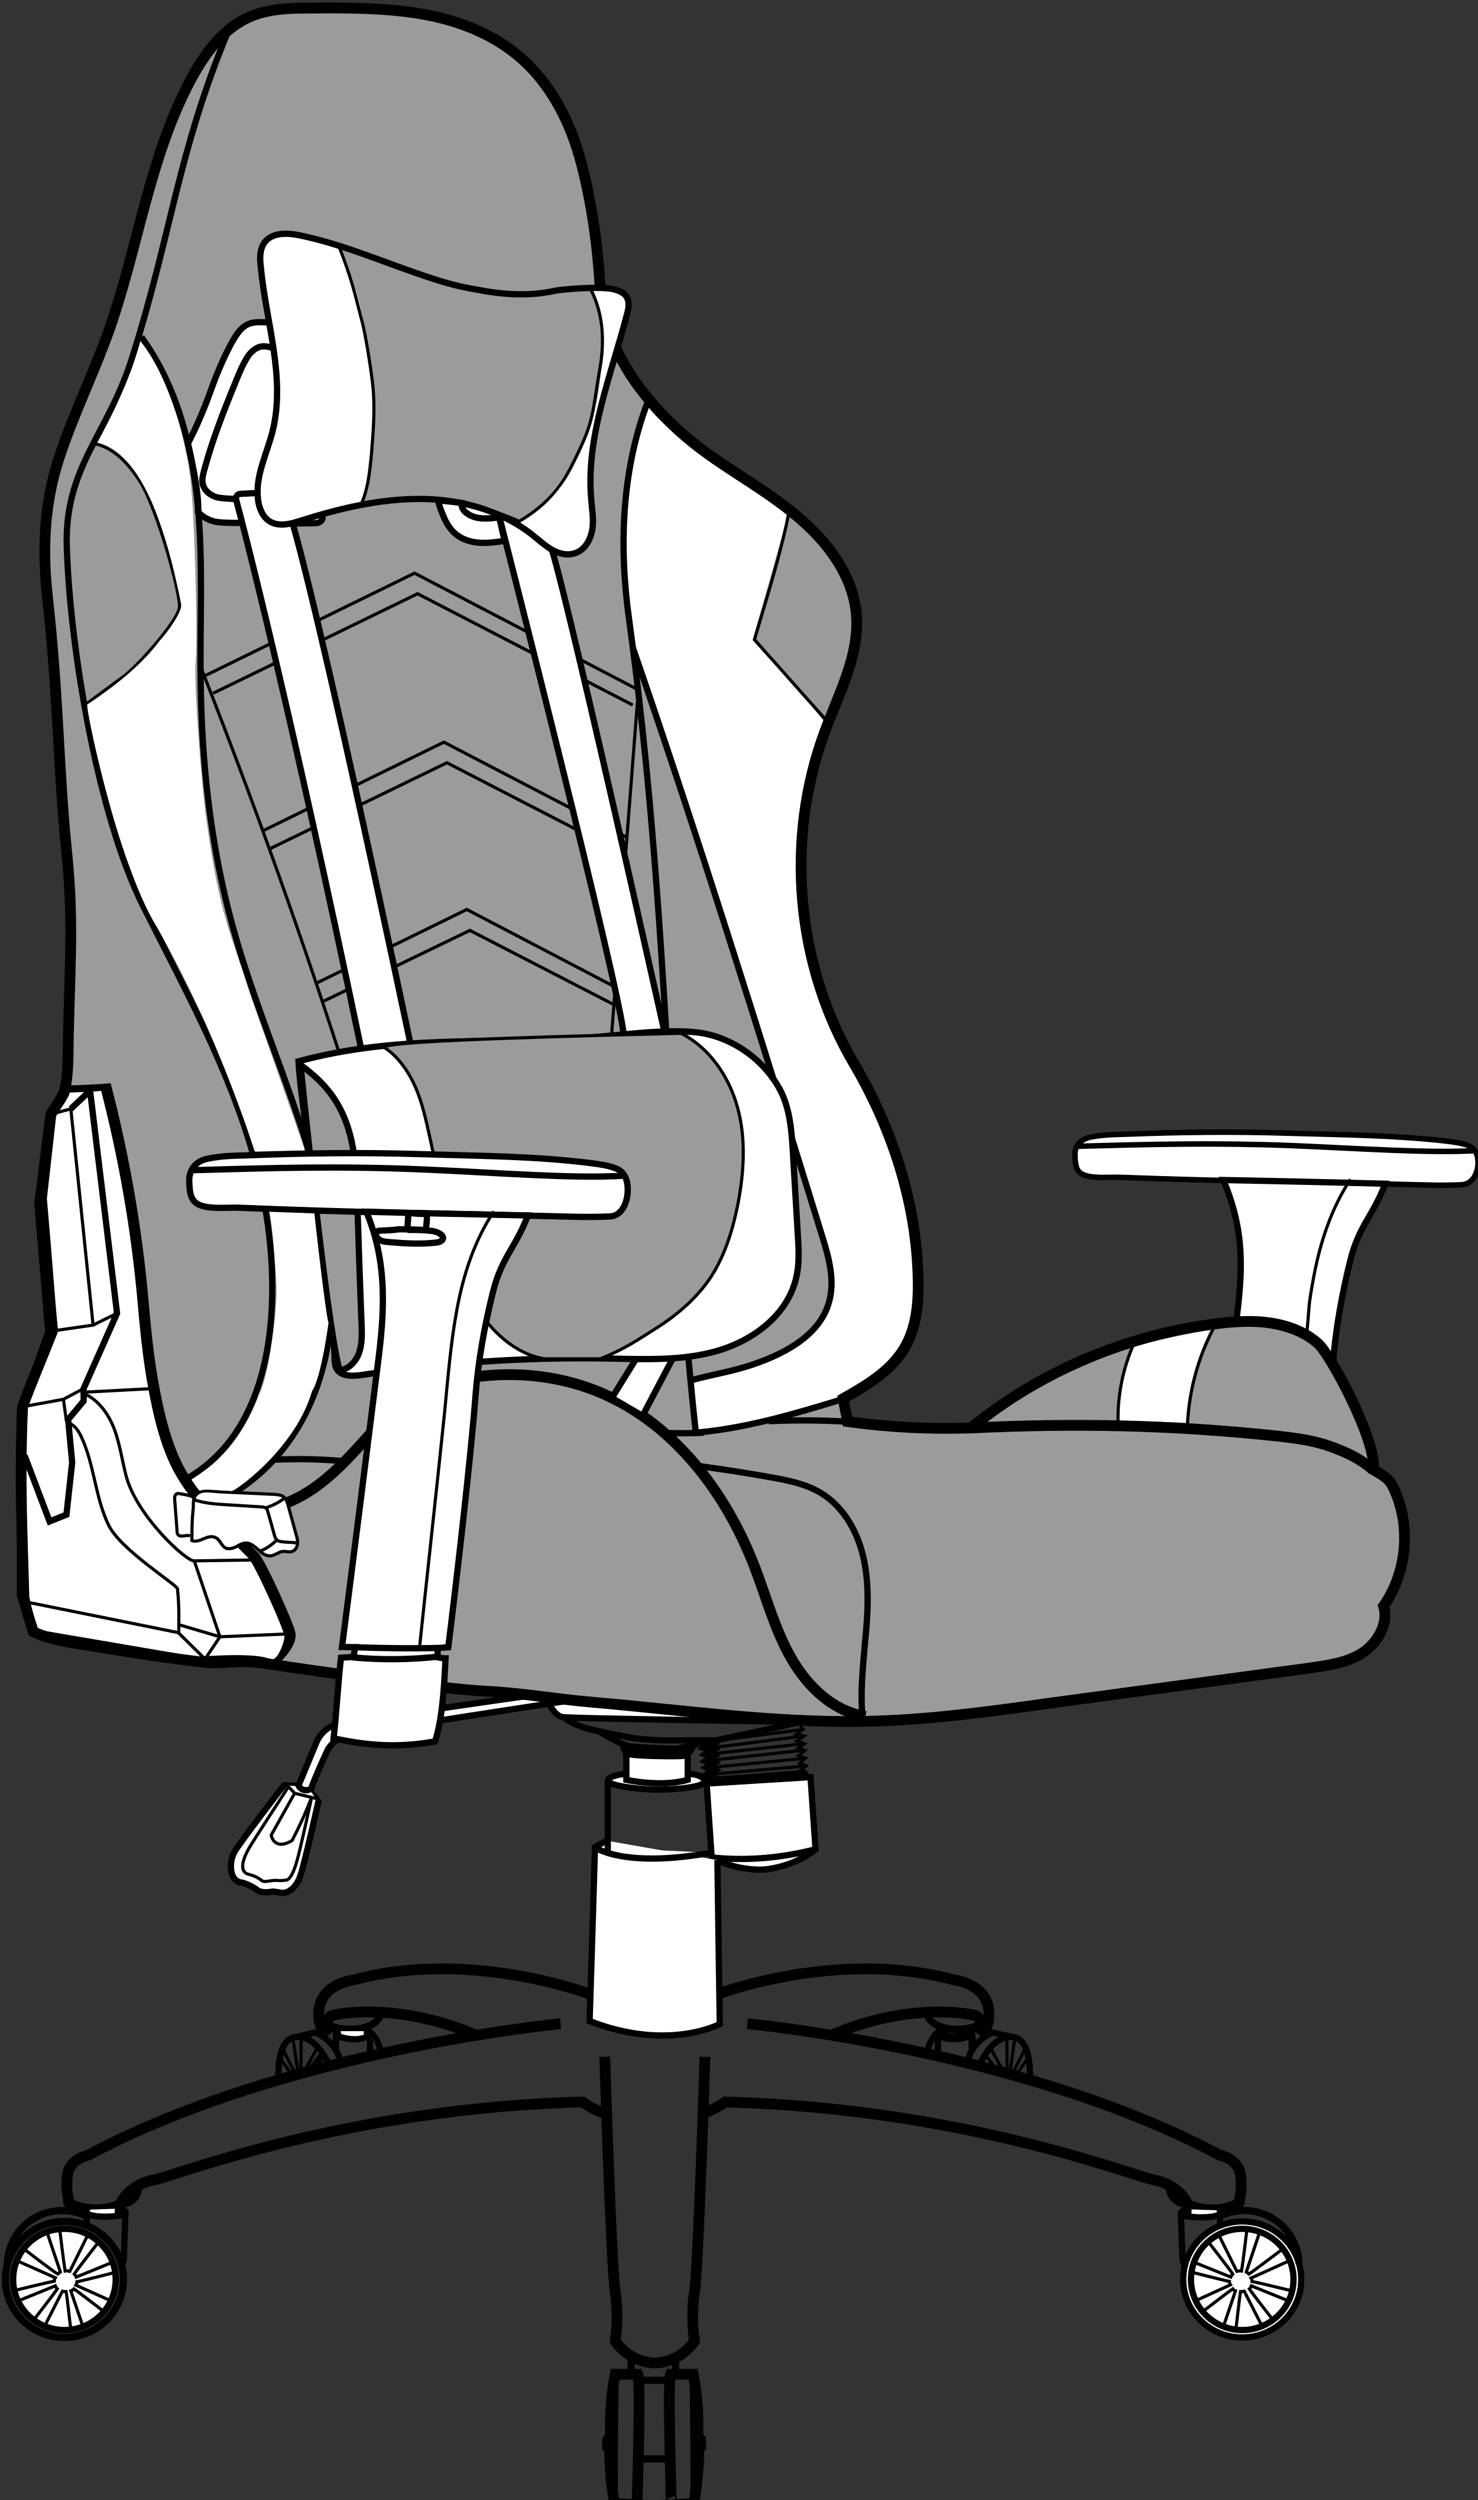 <?xml version="1.0" encoding="UTF-8"?>
<!-- Generator: Adobe Illustrator 23.0.1, SVG Export Plug-In . SVG Version: 6.00 Build 0)  -->
<svg version="1.1" id="Camada_1" xmlns="http://www.w3.org/2000/svg" xmlns:xlink="http://www.w3.org/1999/xlink" x="0px" y="0px" viewBox="0 0 438.2 741.1" style="enable-background:new 0 0 438.2 741.1;" xml:space="preserve">
<rect x="0" y="0" width="438.2" height="741.1" fill="#333333" stroke="none"/>
<style type="text/css">
	.st0{fill:#9B9B9B;}
	.st1{fill:#FFFFFF;stroke:#000000;stroke-width:1.858;stroke-miterlimit:10;}
	.st2{fill:#FFFFFF;}
	.st3{fill:none;stroke:#000000;stroke-width:0.929;stroke-miterlimit:10;}
	.st4{fill:none;stroke:#000000;stroke-width:2.13;stroke-miterlimit:10;}
	.st5{fill:none;stroke:#000000;stroke-width:1.858;stroke-miterlimit:10;}
	.st6{fill:none;stroke:#000000;stroke-width:3.195;stroke-miterlimit:10;}
	.st7{fill:#FFFFFF;stroke:#000000;stroke-width:0.929;stroke-miterlimit:10;}
	.st8{fill:#FFFFFF;stroke:#000000;stroke-width:1.624;stroke-miterlimit:10;}
	.st9{fill:none;stroke:#000000;stroke-width:1.624;stroke-miterlimit:10;}
	.st10{fill:#9B9B9B;stroke:#000000;stroke-width:1.858;stroke-miterlimit:10;}
	.st11{fill:#9B9B9B;stroke:#000000;stroke-width:0.929;stroke-miterlimit:10;}
</style>
<path class="st0" d="M259.5,509.5c-1.1,0-2.1,0.1-3.2,0.1c-26.8,0.4-53.5-3.4-80.1-5.7c-11.7-1-20.3-2.7-32.1-3.3  c-12.2-0.6-51.4-6.1-63.5-8c-10.5-1.6-13.3,0.1-19.3-0.5c-14.9-1.8-16-2.1-33.1-4.8c-4.7-0.8-12.2-1.6-17.8-4.3  c-1.6-4.9-2-6.2-2.8-10.1c-0.4-16.4-1.4-34.3-0.4-56.6c1.7-5,7.1-17.8,8.9-22.5c-1-10.1-1.6-19.9-3.3-39.2c0.7-6.1,1.6-14.4,2.8-25  c1.6-2.7,2.4-3.5,3.8-6.1c1.1-3.6,1.3-9,1.3-12.8c0.3-22.6,1.8-37.2-0.4-58.5c-2.6-25.4-2.3-44.9-5.8-76.6  C13,161.9,13.7,148.1,18,135c4.3-13.1,10.4-25.4,15-38.4C41.6,72.3,44.8,46,56.9,23.2c4.2-7.9,9.9-15.7,18.2-19.1  c5.6-2.3,11.8-2.4,17.8-2.4c10.8-0.1,21.8-0.1,32.5,1.7s21.2,5.8,29.5,12.9c9.3,8,15,19.4,18.1,31.2s3.9,24.1,4.6,36.3  c1,17.7,13.1,33.6,26.6,45.1c9.5,8.1,20.9,13.9,30.7,21.7c9.9,7.7,18.6,18.3,19.7,30.8c1,12-5.1,23.3-9.3,34.6  c-11.9,32-8.7,69.2,8.6,98.6c11.3,19.2,18.5,41.2,19,63.5c0.2,7.2-0.4,14.7-4.1,20.9c-4.1,6.8-11.2,11-18.1,14.9  c0.4,2.3,0.9,4.5,1.3,6.8c12.1,1.7,24.4,2.3,36.6,1.9c20.7-17,46.8-27.8,73.5-31c5.2-0.6,10.4-0.9,15.5-0.1c5.1,0.8,10.2,2.7,14,6.2  c3.6,3.2,17.4,28.9,16.3,37.3c4.2,2.4,5,3.2,6.2,5.9c5,11,3.7,24.6-3.2,34.5c1.6,5.1-1.8,11-6.3,13.9c-4.5,2.9-9.9,3.6-15.2,4.4  c-25.9,3.5-51.7,7-77.6,10.5C294.4,506.6,277,509,259.5,509.5z"/>
<path class="st1" d="M80,493c1.8,2,5.7-5.7,5.2-8.4s-8.9-21.4-10.8-23.3C57.7,444.3,50.9,439.6,46,417c-2.4-11-3.3-20-4.3-31.2  c-1.9-21.4-5.6-42.6-11-63.4c-3,0.3-8.4,0.5-11.9,0.6l-4.4,7.4l-3.3,26.3l3.2,38.1l-8.4,24v54l3.3,10.9l49.3,8.4  C58.5,492,77.8,490.5,80,493z"/>
<title>Mizano Diagonal</title>
<path class="st2" d="M157.9,158.6"/>
<path class="st2" d="M138,150.3c0,0,6.7,1.7,7.6,2.4C145,152.8,139.7,153.2,138,150.3z"/>
<path class="st2" d="M336.2,399.3c0,0-4.8,10.4-4.3,21.8c11.4,0.4,18.9,0.5,19.7,0.8c0.8-13.5,5.4-24.1,7.4-27.7  C356.2,394.5,338.5,398.2,336.2,399.3z"/>
<g>
	<g>
		<g>
			<g id="Camada_1-2_1_">
				<polyline class="st3" points="237.2,511.6 238.1,512.6 236.1,514.1 238.4,514.6 236.2,516.1 238.5,516.9 236.7,518.2       238.6,518.9 236.8,520.4 238.8,521.2 237.1,522.7 239,523.5 237.4,524.7 239.1,525.5 238.1,526.7     "/>
				<polyline class="st4" points="209.1,516.4 211.1,517.1 209.2,518.2 211.2,518.8 209.4,520 211.4,520.7 209.5,522 211.5,522.7       209.7,523.9 211.7,524.8 209.9,525.9 211.9,527.1 210.3,527.9 211.4,528.7     "/>
				<line class="st3" x1="238" y1="512.7" x2="209.1" y2="516.4"/>
				<line class="st3" x1="238.4" y1="514.6" x2="209.4" y2="518.3"/>
				<line class="st3" x1="238.2" y1="516.9" x2="210" y2="520"/>
				<line class="st3" x1="238.5" y1="518.8" x2="209.9" y2="521.9"/>
				<line class="st3" x1="238.8" y1="521.2" x2="210.1" y2="524"/>
				<line class="st3" x1="238.8" y1="523.5" x2="210.3" y2="526"/>
				<line class="st5" x1="239.1" y1="525.5" x2="210.6" y2="527.7"/>
				<path class="st1" d="M209.5,528.7l30.8-1.9l1.5,21.5c-4.4,3.3-9.7,5.3-15.2,5.9c-5.4,0.2-10.8-1-15.6-3.6L209.5,528.7z"/>
				<path class="st1" d="M210.8,550.6c10.4,1.1,20.8,0.2,30.9-2.4"/>
				<path class="st1" d="M212.7,551.4c0,1.5,0.7,48.6,0.7,48.6s-15.4,8.2-38.6-0.9c0.7-20.8,1.6-51.5,1.6-51.5      c1.2-0.8,2.4-1.5,3.8-1.9"/>
				<path class="st1" d="M176.4,547.6c0,0,8.4,6.3,34.4,1.6"/>
				<path class="st1" d="M84.5,528.8c0,0-13.3,17.2-15,20.2s-1.6,9,2.5,9.1c1.5,0.5,3,1.2,4.3,2.2c0,0,1.3,1.1,4.6,0.4      c1.9,0.2,2.6,0.6,3.8,0.3c1.2-0.3,3.3-1.7,4.4-5.1c1.2-3.4,5.4-22.3,5.4-22.3"/>
				<path class="st3" d="M87.4,531.5l-7,12.5c0,0,0.8,4.8,6.2,1.6c2.2-4.2,4.1-8.4,5.8-12.8c0,0-3.4,15.6-4.3,18.6      c-1,3.7-2.1,5.6-3.1,5.9c-1.1,0.2-2.2,0.2-3.3,0.1c-1.5,0-3.1,0.6-3.9,0.2c-1.1-0.9-2.3-1.5-3.7-1.9c-3.7-0.6-1.8-5.1-0.4-7.6      S85.3,530,85.3,530"/>
				<path class="st6" d="M174.8,591.1c0,0-35.2-13.4-69.5-4.3c-14,2.3-10.4,13.3-10.4,13.3H97c0,0,0.1-1.9,0.9-2.4      c1.4-0.9,20.7-4.3,43.4,5.7"/>
				<path class="st4" d="M97,600.1c3.3,1.5,6.9,1.8,10.4,1.1c5.6-1.3,5.6-4.7,5.6-4.7"/>
				<path class="st6" d="M166.2,599.9c0,0-81.7,7.7-140.1,39c0,0-5.5,1-6.1,5.9c-0.6,5,0.5,6.9,0.3,7.9c-0.2,0.9,7.7,4.3,15.2,0.9      c1.5-3.1,4.6-6.4,10.6-7.5c6-1.2,56.7-21.2,126.6-23c2,1.4,4.2,2.5,6.5,3.4"/>
				<path class="st4" d="M35.7,653.4c0,0,5.3,0.3,5.5-5.7"/>
				<path class="st6" d="M212.9,591.1c0,0,35.2-13.4,69.5-4.3c14,2.3,10.4,13.3,10.4,13.3h-2.2c0,0,0-1.9-0.9-2.4      c-1.4-0.9-20.7-4.3-43.4,5.7"/>
				<path class="st4" d="M290.7,600.1c-3.3,1.5-6.9,1.8-10.4,1.1c-5.6-1.3-5.6-4.7-5.6-4.7"/>
				<path class="st6" d="M221.6,599.9c0,0,81.7,7.7,140.1,39c0,0,5.5,1,6.1,5.9c0.6,5-0.5,6.9-0.3,7.9c0.2,0.9-7.7,4.3-15.2,0.9      c-1.5-3.1-4.6-6.4-10.6-7.5c-6-1.2-56.7-21.2-126.7-23c-2,1.4-4.2,2.5-6.5,3.4"/>
				<path class="st4" d="M352.1,653.4c0,0-5.3,0.3-5.5-5.7"/>
				<path class="st6" d="M179.3,609.7c0,0,1.9,61.8,3.1,69.7c0.7,4.9,0.7,9.8,0,14.6c2.7,3.9,7,6.3,11.8,6.5"/>
				<path class="st6" d="M209,609.7c0,0-1.9,61.8-3.1,69.7c-0.7,4.9-0.7,9.8,0,14.6c-2.7,3.9-7,6.3-11.8,6.5"/>
				<path class="st5" d="M82.6,616.5c0,0-1-12.3,5.3-12.7c6.3-0.3,9.7,8.5,9.7,8.5"/>
				<path class="st5" d="M87.5,603.9l6-1.4c0,0,6.5,2.5,7.5,9.1"/>
				<path class="st5" d="M101.1,601.4v1.4c0,0,4.3,1.9,6.7,0v-1.6"/>
				<path class="st1" d="M101,602.1c0,0-1.4,0.3-1.4,1c0,0.6,7.1,2.9,10.1-0.1c-0.4-1-1.9-0.9-1.9-0.9"/>
				<line class="st5" x1="99.6" y1="603.1" x2="99.6" y2="607.3"/>
				<line class="st5" x1="109.7" y1="603" x2="109.7" y2="609.3"/>
				<path class="st6" d="M95,603.1c0,0,1.7-1.2,3.5-2.5"/>
				<path class="st1" d="M108.2,601.3c0,0,3.5,1.4,4.8,7.1"/>
				<polyline class="st3" points="83.9,607.6 87.7,615 86.7,615.3 82.9,609.9     "/>
				<line class="st3" x1="86.8" y1="604" x2="88.4" y2="614.6"/>
				<line class="st3" x1="89.3" y1="604" x2="89.2" y2="614.6"/>
				<path class="st3" d="M94.1,607c0,0-3.8,6.8-3.9,7.2"/>
				<line class="st4" x1="91.9" y1="613.9" x2="95.6" y2="609.2"/>
				<path class="st5" d="M305.3,616.5c0,0,1-12.3-5.3-12.7c-6.3-0.3-9.6,8.5-9.6,8.5"/>
				<path class="st5" d="M300.3,603.9l-6-1.4c0,0-6.5,2.5-7.5,9.1"/>
				<path class="st5" d="M286.7,601.4v1.4c0,0-4.3,1.9-6.7,0v-1.6"/>
				<path class="st5" d="M286.8,602.1c0,0,1.4,0.3,1.4,1c0,0.6-7.1,2.9-10.1-0.1c0.4-1,1.9-0.9,1.9-0.9"/>
				<line class="st4" x1="288.2" y1="603.1" x2="288.2" y2="607.3"/>
				<line class="st5" x1="278.1" y1="603" x2="278.1" y2="609.3"/>
				<path class="st6" d="M292.8,603.1c0,0-1.7-1.2-3.5-2.5"/>
				<path class="st5" d="M279.6,601.3c0,0-3.5,1.4-4.8,7.1"/>
				<polyline class="st3" points="303.8,607.6 300,615 301.1,615.3 304.9,609.9     "/>
				<line class="st3" x1="300.9" y1="604" x2="299.4" y2="614.6"/>
				<line class="st3" x1="298.5" y1="604" x2="298.6" y2="614.6"/>
				<path class="st3" d="M293.6,607c0,0,3.8,6.8,3.9,7.2"/>
				<line class="st3" x1="295.8" y1="613.9" x2="292.2" y2="609.2"/>
				<path class="st1" d="M26.7,655c-0.5-0.1-2.6,1.3,1.5,1.9c3.2,0.5,8.7,0,9-0.8c0.4-0.8-1.3-1.3-1.9-1.4"/>
				<line class="st4" x1="35.1" y1="653.8" x2="35.1" y2="656.4"/>
				<line class="st5" x1="25.7" y1="655.8" x2="25.7" y2="659.6"/>
				<path class="st1" d="M37.2,655.8l-0.5,14c0,0-0.3,1.2-0.8,1.5"/>
				<ellipse class="st4" cx="19.1" cy="675.7" rx="17.5" ry="17.2"/>
				<ellipse class="st1" cx="19.1" cy="675.7" rx="15.2" ry="15"/>
				<path class="st4" d="M25.7,657c-8-4-17.8-0.8-21.8,7.2c-1.1,2.2-1.7,4.5-1.7,6.9"/>
				<path class="st3" d="M13.9,661.6l4,11.9c-0.3,0.2-0.6,0.4-0.8,0.6C16,673.5,7,666.6,7,666.6"/>
				<path class="st3" d="M26.1,662.4l-5.4,10.9c-0.5-0.1-0.9-0.2-1.4-0.1c-0.4-2.3-1.6-12.4-1.6-12.4"/>
				<path class="st3" d="M33.4,670.6L22.6,675c-0.1-0.3-0.3-0.6-0.6-0.9c0.7-1.1,7.3-9.6,7.3-9.6"/>
				<path class="st3" d="M33,682.1l-10.5-4.7c0.2-0.3,0.3-0.7,0.3-1c1.2-0.2,11.4-2.8,11.4-2.8"/>
				<path class="st3" d="M24.6,689.7L21,679.1c0.3-0.1,0.6-0.3,0.9-0.6c1.1,0.7,9,6.8,9,6.8"/>
				<path class="st3" d="M13.2,689.6l5.3-10.4c0.4,0.1,0.7,0.1,1.1,0.1c0.4,2.3,1.2,10,1.4,11.3"/>
				<path class="st3" d="M5.3,682.1l11.1-4.5c0.1,0.3,0.3,0.6,0.6,0.9c-0.7,1.1-7,9.2-7,9.2"/>
				<path class="st3" d="M4.9,670.1l11.5,5.1c-0.2,0.3-0.3,0.7-0.3,1c-1.2,0.2-11.9,2.8-11.9,2.8"/>
				<ellipse class="st1" cx="368.3" cy="675.7" rx="17.5" ry="17.2"/>
				<ellipse class="st1" cx="368.3" cy="675.7" rx="15.2" ry="15"/>
				<path class="st4" d="M361.6,657c8-4,17.8-0.8,21.8,7.2c1.1,2.2,1.7,4.5,1.7,6.9"/>
				<path class="st3" d="M373.5,661.6l-4,11.9c0.3,0.2,0.6,0.4,0.8,0.6c1.1-0.7,10.1-7.5,10.1-7.5"/>
				<path class="st3" d="M361.3,662.4l5.4,10.9c0.5-0.1,0.9-0.2,1.4-0.1c0.4-2.3,1.6-12.4,1.6-12.4"/>
				<path class="st3" d="M354,670.6l10.9,4.4c0.1-0.3,0.3-0.6,0.6-0.9c-0.7-1.1-7.3-9.6-7.3-9.6"/>
				<path class="st3" d="M354.3,682.1l10.5-4.8c-0.2-0.3-0.3-0.7-0.3-1c-1.2-0.2-11.4-2.8-11.4-2.8"/>
				<path class="st3" d="M362.7,689.7l3.6-10.6c-0.3-0.1-0.6-0.3-0.8-0.6c-1.1,0.7-9,6.8-9,6.8"/>
				<path class="st3" d="M374.2,689.6l-5.3-10.4c-0.4,0.1-0.7,0.1-1.1,0.1c-0.4,2.3-1.2,10-1.4,11.3"/>
				<path class="st3" d="M382.1,682.1l-11.1-4.5c-0.1,0.3-0.3,0.6-0.6,0.9c0.7,1.1,7,9.2,7,9.2"/>
				<path class="st3" d="M382.4,670.1l-11.5,5.2c0.2,0.3,0.3,0.7,0.3,1c1.2,0.2,11.9,2.8,11.9,2.8"/>
				<path class="st1" d="M360.7,655.2c0.5-0.1,2.6,1.3-1.5,1.9c-3.2,0.5-8.6,0-9-0.8s1.3-1.3,1.9-1.4"/>
				<line class="st4" x1="352.2" y1="654" x2="352.2" y2="656.6"/>
				<line class="st5" x1="361.7" y1="656" x2="361.7" y2="659.8"/>
				<path class="st1" d="M350.1,656l0.5,14c0,0,0.3,1.2,0.8,1.5"/>
				<line class="st4" x1="187.1" y1="698.6" x2="187.1" y2="703.6"/>
				<path class="st6" d="M189.1,703.8h-6.7c-1.1,5.8-1.6,11.8-1.4,17.7c-0.1,0.6-0.4,1.2-0.8,1.7l-0.1,2.1c0,0,0.6,0.6,0.6,1      c0.1,5.3,0.6,10.6,1.5,15.8l6.7,0.4C188.8,742.6,190.1,706.5,189.1,703.8z"/>
				<path class="st4" d="M182.4,703.8c0,0-0.3,16-0.3,38.3"/>
				<path class="st6" d="M198.8,703.8h6.7c1.1,5.8,1.6,11.8,1.4,17.7c0.1,0.6,0.4,1.2,0.8,1.7l0.1,2.1c0,0-0.6,0.6-0.6,1      c-0.1,5.3-0.6,10.6-1.5,15.8l-6.7,0.4C199.1,742.6,197.9,706.5,198.8,703.8z"/>
				<path class="st4" d="M205.5,703.8c0,0,0.3,16,0.3,38.3"/>
				<line class="st4" x1="189.4" y1="705.6" x2="198.6" y2="705.6"/>
				<line class="st4" x1="189.4" y1="728.9" x2="198.6" y2="728.9"/>
				<line class="st4" x1="200.3" y1="699" x2="200.3" y2="703.8"/>
				<line class="st5" x1="180.2" y1="527.7" x2="180.2" y2="549.3"/>
				<path class="st1" d="M185.6,525.8c0,0-5.1,0.4-5.4,2c-0.3,1.6,10.5,2.8,15.3,2.7c4.8,0,14.2-0.8,13.4-2.7c-0.8-2-5.1-2-5.1-2"/>
				<path class="st1" d="M185.7,518v9.6c0,0,10.2,2.3,18.2,0v-8.7"/>
				<path class="st1" d="M162.6,504.8c0,0,1.8,3.7,4.1,4.2c2.3,0.4,62.7,1.3,62.7,1.3"/>
				<path class="st5" d="M167.1,509c0,0,2.6,2.4,8.2,3.7c6.6,1.5,12.8,2.6,12.8,2.6s5.8,0.6,8.4,0.6c2.5,0,14.9,0,14.9,0"/>
				<path class="st5" d="M177.3,513.1c0,0,6.9,4.1,9,4.5s13,0.8,14.1,0.8c3.4-0.8,35.4-7.3,38.7-8.5"/>
				<path class="st6" d="M185.5,517.4c-0.1,0.8,0.4,1.6,1.1,1.9c1.3,0.6,15.1,0.8,16.1,0.5c1-0.5,1.7-1.3,2.1-2.3"/>
				<polyline class="st7" points="88.1,529 84.7,528.8 87.4,531.6 94.4,533.3 92.3,530.5     "/>
				<path class="st1" d="M157.9,502.5c0,0-50.3,7.2-56.3,8.2c-3.4,0.4-6.3,2.5-7.7,5.6l-5.4,13c0.6,1.2,2,1.7,3.2,1.2      c0.2-0.1,0.4-0.2,0.6-0.4c1.1-3.4,5-11.7,5-11.7c1.2-1.8,3-3.2,5.2-3.8c8.8-1.8,67.6-10.7,67.6-10.7"/>
			</g>
		</g>
		<path class="st6" d="M288,423.3c30.7-1.5,59.2-0.9,89.8,2.3c5.4,0.6,10.9,1.2,16.1,3s9.4,3.8,13.3,7.2"/>
		<path class="st6" d="M256.6,508.8c-9.6-1.5-17.3-8.9-22.1-17.4c-4.8-8.4-7.3-17.9-10.8-27c-8.4-21.8-23.6-42-45-51.3    c-16.6-7.2-35.9-7.3-53-1.3s-28.2,43.3-63.2,34.8"/>
		<path class="st5" d="M255.9,510.8c-1-8.1-0.1-16.2,0.6-24.3c0.8-8.1,1.3-16.3-0.4-24.3c-1.7-8-6-15.7-13-19.8    c-4.5-2.6-9.6-3.6-14.7-4.5c-7.2-1.3-14.5-2.4-21.8-3.4"/>
		<path class="st8" d="M318.7,342.3c0.1,3.3,0.4,5.3,3,6.1c3,1,7.5,0.5,10.2,0.6c33,1.2,56,1.4,92.1,2.3c3.2,0.1,7,0,9.4-0.1    c3.2-0.2,4.7-3.4,4.8-6.2c0.1-2.4-0.7-4.6-3.1-5.5c-2-0.7-4.2-1-6.8-1.3c-15.4-1.7-29.6-1.8-47.1-2.3c-15.5-0.5-31.4-0.3-46.9,0.3    c-3.2,0.1-6.8,0.1-10.6,0.8C320.8,337.5,318.6,339.4,318.7,342.3z"/>
		<path class="st9" d="M437.1,341.1c-13.1,0.8-34.9-0.7-54.1-1.5c-23-0.9-41.4-0.4-63.8,0.2"/>
		<path class="st1" d="M362.7,349.8c6.4,15.2,5.8,26.7,3.8,42.1c7.3,0.4,21.8,0.6,28.7,12.2c0.8-10.3,2.7-20.7,5.2-30.7    s6.8-13.2,10.3-22.5C396.5,350.5,373,350,362.7,349.8z"/>
		<path class="st3" d="M400.4,349.6c-5.7,8.6-9,18.7-10.9,28.9c-1.9,10.2-1.1,7.7-2.2,18"/>
		<path class="st5" d="M197.7,424.8c3.6,0.1,7.3,0.1,10.9-0.1"/>
		<path class="st5" d="M227.9,421.3c8.1-0.4,16.2-0.3,24.4,0.2"/>
		<path class="st5" d="M20.2,322.7c3.4-0.1,8.8-0.3,11.9-0.6c5.4,20.8,9.1,42,11,63.4c1,11.2,1.9,20.2,4.3,31.2    c5,22.6,11.7,27.3,28.5,44.3c1.9,1.9,10.4,20.6,10.8,23.3c0.4,2.7-3,6.9-5.2,8.4"/>
		<polyline class="st5" points="7.3,431.5 14.7,451 19.7,449 21.4,433.5 20.2,420.8 24.8,415.3 24.8,411.6 34.7,389.3 26.7,323.3     21,328.7   "/>
		<polyline class="st3" points="16.5,394.4 27.6,392.8 21,328.7 15.1,330.3   "/>
		<line class="st3" x1="34.7" y1="389.3" x2="27.6" y2="392.8"/>
		<polyline class="st3" points="6.7,417 18.8,414.8 24.8,411.6   "/>
		<line class="st3" x1="18.8" y1="414.8" x2="19.7" y2="421.3"/>
		<line class="st3" x1="24.8" y1="412.7" x2="45.6" y2="411.6"/>
		<path class="st3" d="M20.5,421.9c1.7,0.6,2.8,2.3,3.6,4c3.9,8.3,4.1,18,8.1,26.2c3.5,7.2,19.4,17.1,20.4,18.8    c0.6,5.5,0.4,9.4,0.4,13.1l-45.6-9.2"/>
		<polyline class="st3" points="52.9,484 60.8,491.8 65.2,485.2 57.5,462.4   "/>
		<polyline class="st3" points="86.6,484.3 65.2,485.2 53,481.6   "/>
		<path class="st3" d="M24,412.8c4.7,1.5,8,6,9.8,10.6c1.8,4.7,2.4,9.7,3.7,14.5c3.3,11.7,17.6,24.8,20,24.8l19.2-0.3"/>
		<path class="st2" d="M187.6,191.9c19.9,57.6,38,115.8,56,174c0,0,18.6,36.7-39.5,42.7c1.1,16.7,3.5,16,3.5,16s39.2-6.9,46.8-12.9    s20.3-11.4,17.1-34.7c0.2-5.8-6.9-53.1-23.4-71.2s-9.2-84.7-3.6-91.6c-7.5-10-21.4-24.4-21.4-24.4l10.8-38    c0,0-39.3-25.2-41.6-31.3c-1.7,3.3-2.7,7.6-4.7,16.1C185.5,145.1,182.8,173.9,187.6,191.9z"/>
		<path class="st3" d="M59.4,197.4c19,48.4,35.3,94.7,50.5,144.4"/>
		<path class="st3" d="M189.3,204.1c-2.6,33.8-5.4,69.2-8,103"/>
		<path class="st3" d="M57.4,443.7c-1.3-0.4-2.7-0.7-4-0.9c-0.3-0.1-0.7-0.1-1,0c-0.6,0.3-0.7,1.2-0.6,1.8c0.2,3.1,0.5,6.2,0.7,9.4    c0,0.3,0,0.6,0.2,0.8c0.3,0.6,1.1,0.6,1.8,0.5s1.4-0.3,1.9,0.1"/>
		<path class="st3" d="M337.2,396.1c-4,8-6,17.1-5.7,26.1"/>
		<path class="st3" d="M360.4,392.6c-5.3,9.6-8.2,20.6-8.4,31.6"/>
		<polyline class="st3" points="60.6,200.4 122.9,169.9 188.5,204.1   "/>
		<polyline class="st3" points="63.2,205.5 123.8,176 187.6,209   "/>
		<polyline class="st3" points="77.9,246.3 131.6,220 186,248.3   "/>
		<polyline class="st3" points="79.6,251.8 132.5,226.1 185.8,253.6   "/>
		<polyline class="st3" points="93.7,291.5 138.4,269.6 182.4,292.6   "/>
		<polyline class="st3" points="95.3,297.1 139.3,275.8 182,297.8   "/>
		<path class="st1" d="M80.3,95.6c-4.8-0.2-7.2-0.5-10,3.4c-2.8,4-6,11.7-7.6,16.2c-1.9,5.4-4.3,11.1-7,16.3c0,0,3.6,14.7,3,20.2    c1.1,1.4,3.2,2.5,4.9,2.9s5.3,0.4,7.1,0.4c5.7,0,9.5,0.3,15.2,0.2c2.3,0,4.6-0.1,6.9-0.1c0.7,0,1.4,0,1.9-0.3    c0.6-0.3,1.1-1,0.9-1.6"/>
		<path class="st5" d="M80.7,103.1c-2.6-0.8-4.2-0.6-6.2,1.3c-1.9,1.9-3.8,6.7-4.8,9.2c-3.6,8.8-6.7,16.7-9.2,25.9    c-0.3,1.3-0.7,2.6-0.4,3.9c0.4,2,2.2,3.4,4.1,4c1.9,0.5,8.5,0.7,11.9,0.5"/>
		<path class="st1" d="M148,153.3c-1.5,0.3-2.7,0.4-4.3,0.4s-3.2-0.3-4.6-1.1c-0.7-0.4-1.4-0.9-1.8-1.6s-0.5-1.1-0.4-1.9    c-1.3-0.2-7.1-0.8-7.1-0.8c0.6,2.1,1.2,3.7,2.1,5.7c0.9,1.9,2.2,3.7,4,4.9c1.9,1.3,4.3,1.9,6.7,2s4.7-0.2,7-0.6L148,153.3"/>
		<path class="st1" d="M70,148.1c2.6,9.6,16,61.6,37.1,162.9l14.6-1.5c0,0-32.8-156.6-38-163c-3-0.6-9.3-0.3-12.4-0.1    C70.4,146.4,69.8,147.2,70,148.1z"/>
		<path class="st5" d="M81.2,432.7c7.1-0.3,14.2-0.2,21.2,0.5"/>
		<path class="st1" d="M147.9,152.6c0,0,36.3,142.1,37,154.2l12.1-0.9c0,0-31.5-141.5-34.2-145.2    C160.1,156.9,147.9,152.6,147.9,152.6z"/>
		<polygon class="st1" points="188.6,402.8 181.4,414.4 190.5,419.7 199.5,402.6   "/>
		<path class="st5" d="M41.9,99.9c10.4,14.3,15,32,16.7,49.5s0.6,35.2,0.9,52.9c0.3,24.3,3,48.6,9.4,72C76.7,302.9,90,330,96.2,359    c6.1,29.1,1.9,65.5-26.9,83.6"/>
		<path class="st5" d="M67.8,8.9C52.6,45.3,51,68.8,39.1,106.3c-7.1,22.5-20,32.1-19.3,55.7c0.9,30.1,9.2,79.8,22.7,106.7    s28.5,53.6,34.9,83s5.8,70.8-22,86.6"/>
		<path class="st7" d="M56.9,456.7c1.2,0.4,2.4-0.1,3.6-0.6c1.1-0.5,2.5-0.9,3.6-0.2c1.2,0.7,1.6,2.4,2.8,3c1,0.4,2.1,0.1,3.1-0.4    c0.9-0.5,1.9-1.1,3-1.1c1.4,0,2.5,1.1,3.6,2c1,1,2.2,1.9,3.6,1.8c1.3-0.1,2.3-1.1,3.6-1.3c0.9-0.1,1.9,0.3,2.8,0s1.5-1.2,1.6-2.2    s-0.1-1.9-0.4-2.8c-0.8-2.8-1.5-5.6-2.3-8.4c-0.3-1.1-0.7-2.4-1.7-3c-0.7-0.4-1.5-0.4-2.2-0.5c-5.6-0.3-11.3-0.5-16.9-0.8    c-1.8-0.1-4.4-0.7-6,0.4c-1.5,1-1.4,2.9-1.4,4.5C56.9,450.5,56.9,453.6,56.9,456.7z"/>
		<path class="st3" d="M57.6,444.6c3.3,1.1,6.8,1.3,10.3,1.5c3.2,0.2,6.4,0.4,9.6,0.6c0.5,0,1,0.1,1.4,0.4c0.3,0.3,0.4,0.6,0.5,1    c0.6,2.1,1.2,4.2,1.8,6.4c0.2,0.8,0.4,1.6,1,2.1c0.7,0.7,4.7,0.5,5.6,0.8"/>
		<path class="st3" d="M81.9,456.5c0.2,0.3-3.6,3.3-5.2,3.3"/>
		<path class="st3" d="M78.8,447c2-0.7,3.9-1.6,5.5-2.9"/>
		<path class="st3" d="M27.9,131.5c5.9,1.1,10.3,6.1,13.6,11.2c5.3,8.3,12.2,34,11.7,37.4c-0.7,4.4-12.8,17.7-16.5,20.4    c-3.6,2.6-7.7,5.7-11.3,8.3"/>
		<path class="st5" d="M191.9,119.5c-7.6,20.2-8.4,42.6-5.4,64c11.8,86.2,11.1,161,19.8,241.2c14.7-1.3,28.7-5.4,43.7-10"/>
		<path class="st5" d="M187.6,191.9c19.9,57.6,38,115.8,56,174c2.1,6.7,4.2,14,2,20.7c-2.6,8.3-10.8,13.4-18.9,16.6    c-8.1,3.2-12.9,3.6-22,6"/>
		<path class="st6" d="M259,510.2c-1.1,0-2.1,0.1-3.2,0.1c-26.8,0.4-53.5-3.4-80.1-5.7c-11.7-1-20.3-2.7-32.1-3.3    c-12.2-0.6-51.4-6.1-63.5-8c-10.5-1.6-13.3,0.1-19.3-0.5c-14.9-1.8-16-2.1-33.1-4.8c-4.7-0.8-12.2-1.6-17.8-4.3    c-1.6-4.9-2-6.2-2.8-10.1c-0.4-16.4-1.4-34.3-0.4-56.6c1.7-5,7.1-17.8,8.9-22.5c-1-10.1-1.6-19.9-3.3-39.2    c0.7-6.1,1.6-14.4,2.8-25c1.6-2.7,2.4-3.5,3.8-6.1c1.1-3.6,1.3-9,1.3-12.8c0.3-22.6,1.8-37.2-0.4-58.5    c-2.6-25.4-2.3-44.9-5.8-76.6c-1.5-13.7-0.8-27.5,3.5-40.5c4.3-13.1,10.4-25.4,15-38.4C41,73,44.3,46.7,56.4,23.9    C60.6,16,66.2,8.2,74.5,4.8c5.6-2.3,11.8-2.4,17.8-2.4c10.8-0.1,21.8-0.1,32.5,1.7S146,9.9,154.2,17c9.3,8,15,19.4,18.1,31.2    s4.9,24.5,5.6,36.7c1,17.7,12.1,33.2,25.6,44.7c9.5,8.1,20.9,13.9,30.7,21.7c9.9,7.7,18.6,18.3,19.7,30.8c1,12-5.1,23.3-9.3,34.6    c-11.9,32-8.7,69.2,8.6,98.6c11.3,19.2,18.5,41.2,19,63.5c0.2,7.2-0.4,14.7-4.1,20.9c-4.1,6.8-11.2,11-18.1,14.9    c0.4,2.3,0.9,4.5,1.3,6.8c12.1,1.7,24.4,2.3,36.6,1.9c20.7-17,46.8-27.8,73.5-31c5.2-0.6,10.4-0.9,15.5-0.1s10.2,2.7,14,6.2    c3.6,3.2,17.4,28.9,16.3,37.3c4.2,2.4,5,3.2,6.2,5.9c5,11,3.7,24.6-3.2,34.5c1.6,5.1-1.8,11-6.3,13.9s-9.9,3.6-15.2,4.4    c-25.9,3.5-51.7,7-77.6,10.5C293.9,507.3,276.5,509.7,259,510.2z"/>
		<path class="st3" d="M234.1,150.8c-2.3,12.9-8.9,33.3-10.4,38.8c2.1,2.4,4.2,4.8,6.4,7.2c5.1,5.8,10.2,11.5,15.4,17.3"/>
		<g>
			<path class="st2" d="M175.9,85.7c11.6,47.3-21.9,69.2-21.9,69.2c1.9,1.5,7.5,6.9,9.6,8.1s4.7,1.8,7,0.9c2.8-1,4.4-4,4.9-6.9     s-0.1-5.9-0.3-8.8c-1.7-18.7,5.9-36.9,10.6-55.1c0.5-1.7,0.8-3.7-0.2-5.2c-1.5-1.9-5.1-2.1-6.3-2.5"/>
			<path class="st2" d="M100.9,72.9c-3.7-0.8-16.1-6.1-22.5-1c-1.4,2-1.4,4.6-1.1,7c1.5,16.4,7.5,33,3.5,49     c-1.7,6.7-5.2,13.3-4.3,20.2c0.3,2.6,1.4,5.3,3.7,6.6c2.7,1.5,24.4-4.6,27.4-5.6C107.6,149.1,118.2,115.6,100.9,72.9"/>
			<path class="st5" d="M128.3,82.6c-13.1-4.2-25.8-10-39.3-12.8c-3.7-0.8-8.3-1-10.6,2.1c-1.4,2-1.4,4.6-1.1,7     c1.5,16.4,7.5,33,3.5,49c-1.7,6.7-5.2,13.3-4.3,20.2c0.3,2.6,1.4,5.3,3.7,6.6c2.7,1.5,6.1,0.6,9.1-0.4     c11.4-3.6,23.2-6.4,35.1-6.4s24.1,3.3,33.5,10.7c1.9,1.5,3.7,3.2,5.8,4.4s4.7,1.8,7,0.9c2.8-1,4.4-4,4.9-6.9s-0.1-5.9-0.3-8.8     c-1.7-18.7,5.9-36.9,10.6-55.1c0.5-1.7,0.8-3.7-0.2-5.2c-0.7-1.1-2-1.6-3.2-2c-3.5-1.2-16-0.2-18.5,0.4c-7.5,1.6-15.4,1-22.9-0.5     C136.8,85.1,132.5,84,128.3,82.6z"/>
			<path class="st3" d="M100.5,73c3.8,9.8,4.4,12.9,6.8,22.1c1.1,4.1,2.6,13.8,3.1,18c0.9,7.2,0.3,14.5-0.3,21.8     c-0.5,5.1-1,10.3-3.2,15"/>
			<path class="st3" d="M175.1,85.7c3.8,7.2,4.2,15.8,2.7,23.9c-1.5,8-1.5,13.5-4.7,20.9c-1.3,3-4.4,9.6-6.3,12.2     c-4,5.7-7.8,8.9-13.8,12.4"/>
		</g>
		<g>
			<path class="st1" d="M93.1,352.8c4.6,22.3,5.3,28.3,6.1,49.9c0,1,0.1,2,0.5,2.9c1.3,2.5,4.8,2.4,7.5,2c24-3.7,48.4-5.3,72.7-4.9     c11,0.2,22.3,0.8,32.9-2.3c10.6-3.1,20.6-10.6,23.2-21.4c1.1-4.4,0.8-9.1,0.5-13.6c-0.5-7.8-0.9-15.6-1.4-23.5     c-0.4-6.4-0.8-13.1-3.8-18.8c-4.7-8.9-14.2-15.7-24.2-17s-24.4,1-34.4,1.6c-29.4,1.8-55.2-0.9-84.2,6.9c0.5,9,2.3,18.1,2.8,27.1     L93.1,352.8z"/>
			<path class="st10" d="M89.1,315.7c7.4,5.3,12,11.2,14.5,20c1.8,6.4,2,13,2.3,19.6c0.4,12.4,0.8,24.9,1.3,37.3     c0.1,2.8,0.2,5.6-0.7,8.3s-3.1,5-5.8,5.3C96.9,393.5,89.1,315.7,89.1,315.7z"/>
			<path class="st11" d="M201.9,306.3c8.5,4.3,14.3,12.9,16.8,22.1s1.9,19,0.1,28.4c-1.5,7.6-3.8,15.2-8,21.7     c-4.1,6.2-9.9,11.2-16.2,15.2s-9.7,6.3-16.6,9.1l-16.5,0c-8.6-1.3-16.2-8.3-20.5-15.9c-4.3-7.7-6.2-16.4-8.1-24.9     c-1.8-8.3-3.7-16.7-5.5-25c-1.1-5-2.2-10-4.2-14.7c-2.1-4.7-5.1-9.1-9.4-11.9C115.2,309,140.5,307.8,201.9,306.3z"/>
		</g>
		<g>
			<path class="st1" d="M56.1,349.9c0.1,4,0.5,6.3,3.3,7.4c3.3,1.2,8.1,0.6,11.1,0.7c35.9,1.5,60.9,1.7,100.2,2.7     c3.4,0.1,7.7,0,10.2-0.1c3.4-0.2,5.1-4,5.2-7.5c0.1-2.9-0.7-5.6-3.4-6.7c-2.2-0.9-4.5-1.2-7.4-1.6c-16.8-2.1-32.2-2.1-51.3-2.7     c-16.9-0.5-34.1-0.3-51,0.4c-3.5,0.1-7.4,0.1-11.5,1C58.4,344.1,56.1,346.4,56.1,349.9z"/>
			<path class="st5" d="M185,348.5c-14.2,1-38-0.9-58.8-1.8c-25-1.1-45.1-0.5-69.4,0.2"/>
			<path class="st1" d="M108.6,359.2c6.4,15.2,5.4,29.9,3.4,45.3c-3.5,27.9-7,55.8-10.6,83.7c1.3,0,2.6,0.1,3.9,0.1     c-0.2,1-0.3,2-0.5,2.8c-0.7,0.2-2.7,0.2-3.7,0.3c-0.9,7.6-1.3,16.3-2.2,23.9c9.5,2,18.4,3,30.1,0.9c2.1-6.7,2.6-14.7,3.1-24.6     c-0.7,0-1.3-0.1-2.2-0.3c-0.2-0.9-0.2-2.1-0.2-2.7c1.4-0.2,1.8-0.2,3.2-0.3c2.3-18.4,6.7-56.3,8.1-74.8     c0.8-10.3,2.7-20.7,5.2-30.7s6.8-13.2,10.3-22.5C142.4,360,119,359.5,108.6,359.2z"/>
			<path class="st5" d="M112.8,364.8c-0.3,0-0.6,0-0.9,0.2c-0.5,0.4-0.5,1.2-0.2,1.7c0.7,1.2,2.3,1.4,3.6,1.5     c4.8,0.4,9.6,0.7,14.4,0.1c1.2-0.2,2.4-1.2,1.1-2.3c-0.7-0.6-1.8-1-2.7-1.1c-3.3-0.4-6.6-0.5-9.8-0.5     C116.5,364.7,114.6,364.7,112.8,364.8z"/>
			<path class="st5" d="M120.8,363.9c0,0.2,0,0.4,0.1,0.5s0.3,0.2,0.5,0.2c1.6,0,3.2,0,4.8,0c0.3-1.6,0.4-3.2,0.4-4.7     c-0.9,0-1.8-0.1-2.7-0.1c-0.6,0-1.9-0.3-2.5,0c-0.5,0.3-0.4,1-0.4,1.5C120.9,362.1,120.9,363,120.8,363.9z"/>
			<path class="st3" d="M146.4,359.1c-5.7,8.6-9,18.7-10.9,28.9c-1.9,10.2-2.7,20.5-3.7,30.8c-2.4,23.3-5.9,54.9-7.5,70.4"/>
			<path class="st5" d="M105.3,488.3c8.4,0.3,16.8,0.4,25.2,0.2"/>
			<path class="st5" d="M104.5,491.3c8.4,0.8,16.9,0.7,25.3-0.2"/>
		</g>
	</g>
	<path class="st2" d="M41.6,101.1c0,0-2.4,11.2-12.7,30.1c15.5,3.7,22,34.2,24.8,47.8c0.6,1.9-3.8,8.2-6.5,11.1   c-6.6,9-18.6,17-21.3,18.7c-0.8,0.3,9,47.3,20.6,66c17.9,30.9,29,66.5,29,66.5l14.9-0.3c0,0-5.2-15-16.4-46.7   c-5.6-18.2-8.7-21.7-12.8-51.1c-1.1-6.5-3.9-40.6-3.2-47.4c0.7-6.8-0.5-49.4-1.8-55.4C55.5,133.9,51.1,112.8,41.6,101.1z"/>
</g>
<path class="st2" d="M79.8,359.2l13.4,0.5c0,0,3.3,29.9,4.2,32.4c0,0-2.1,16.2-4.9,20.3c-4.6,16-20.8,28.3-23.7,29.6  c-6-0.3-8-0.7-9.6-0.1c-1.1-1.3-2.4-3.3-2.4-3.3s6.6-4.3,8.5-6.7c6-5.5,10.4-15,11.5-18.6c2.7-4.1,5.5-25.1,5.2-32  C81.7,374.5,80.4,359.6,79.8,359.2z"/>
</svg>
